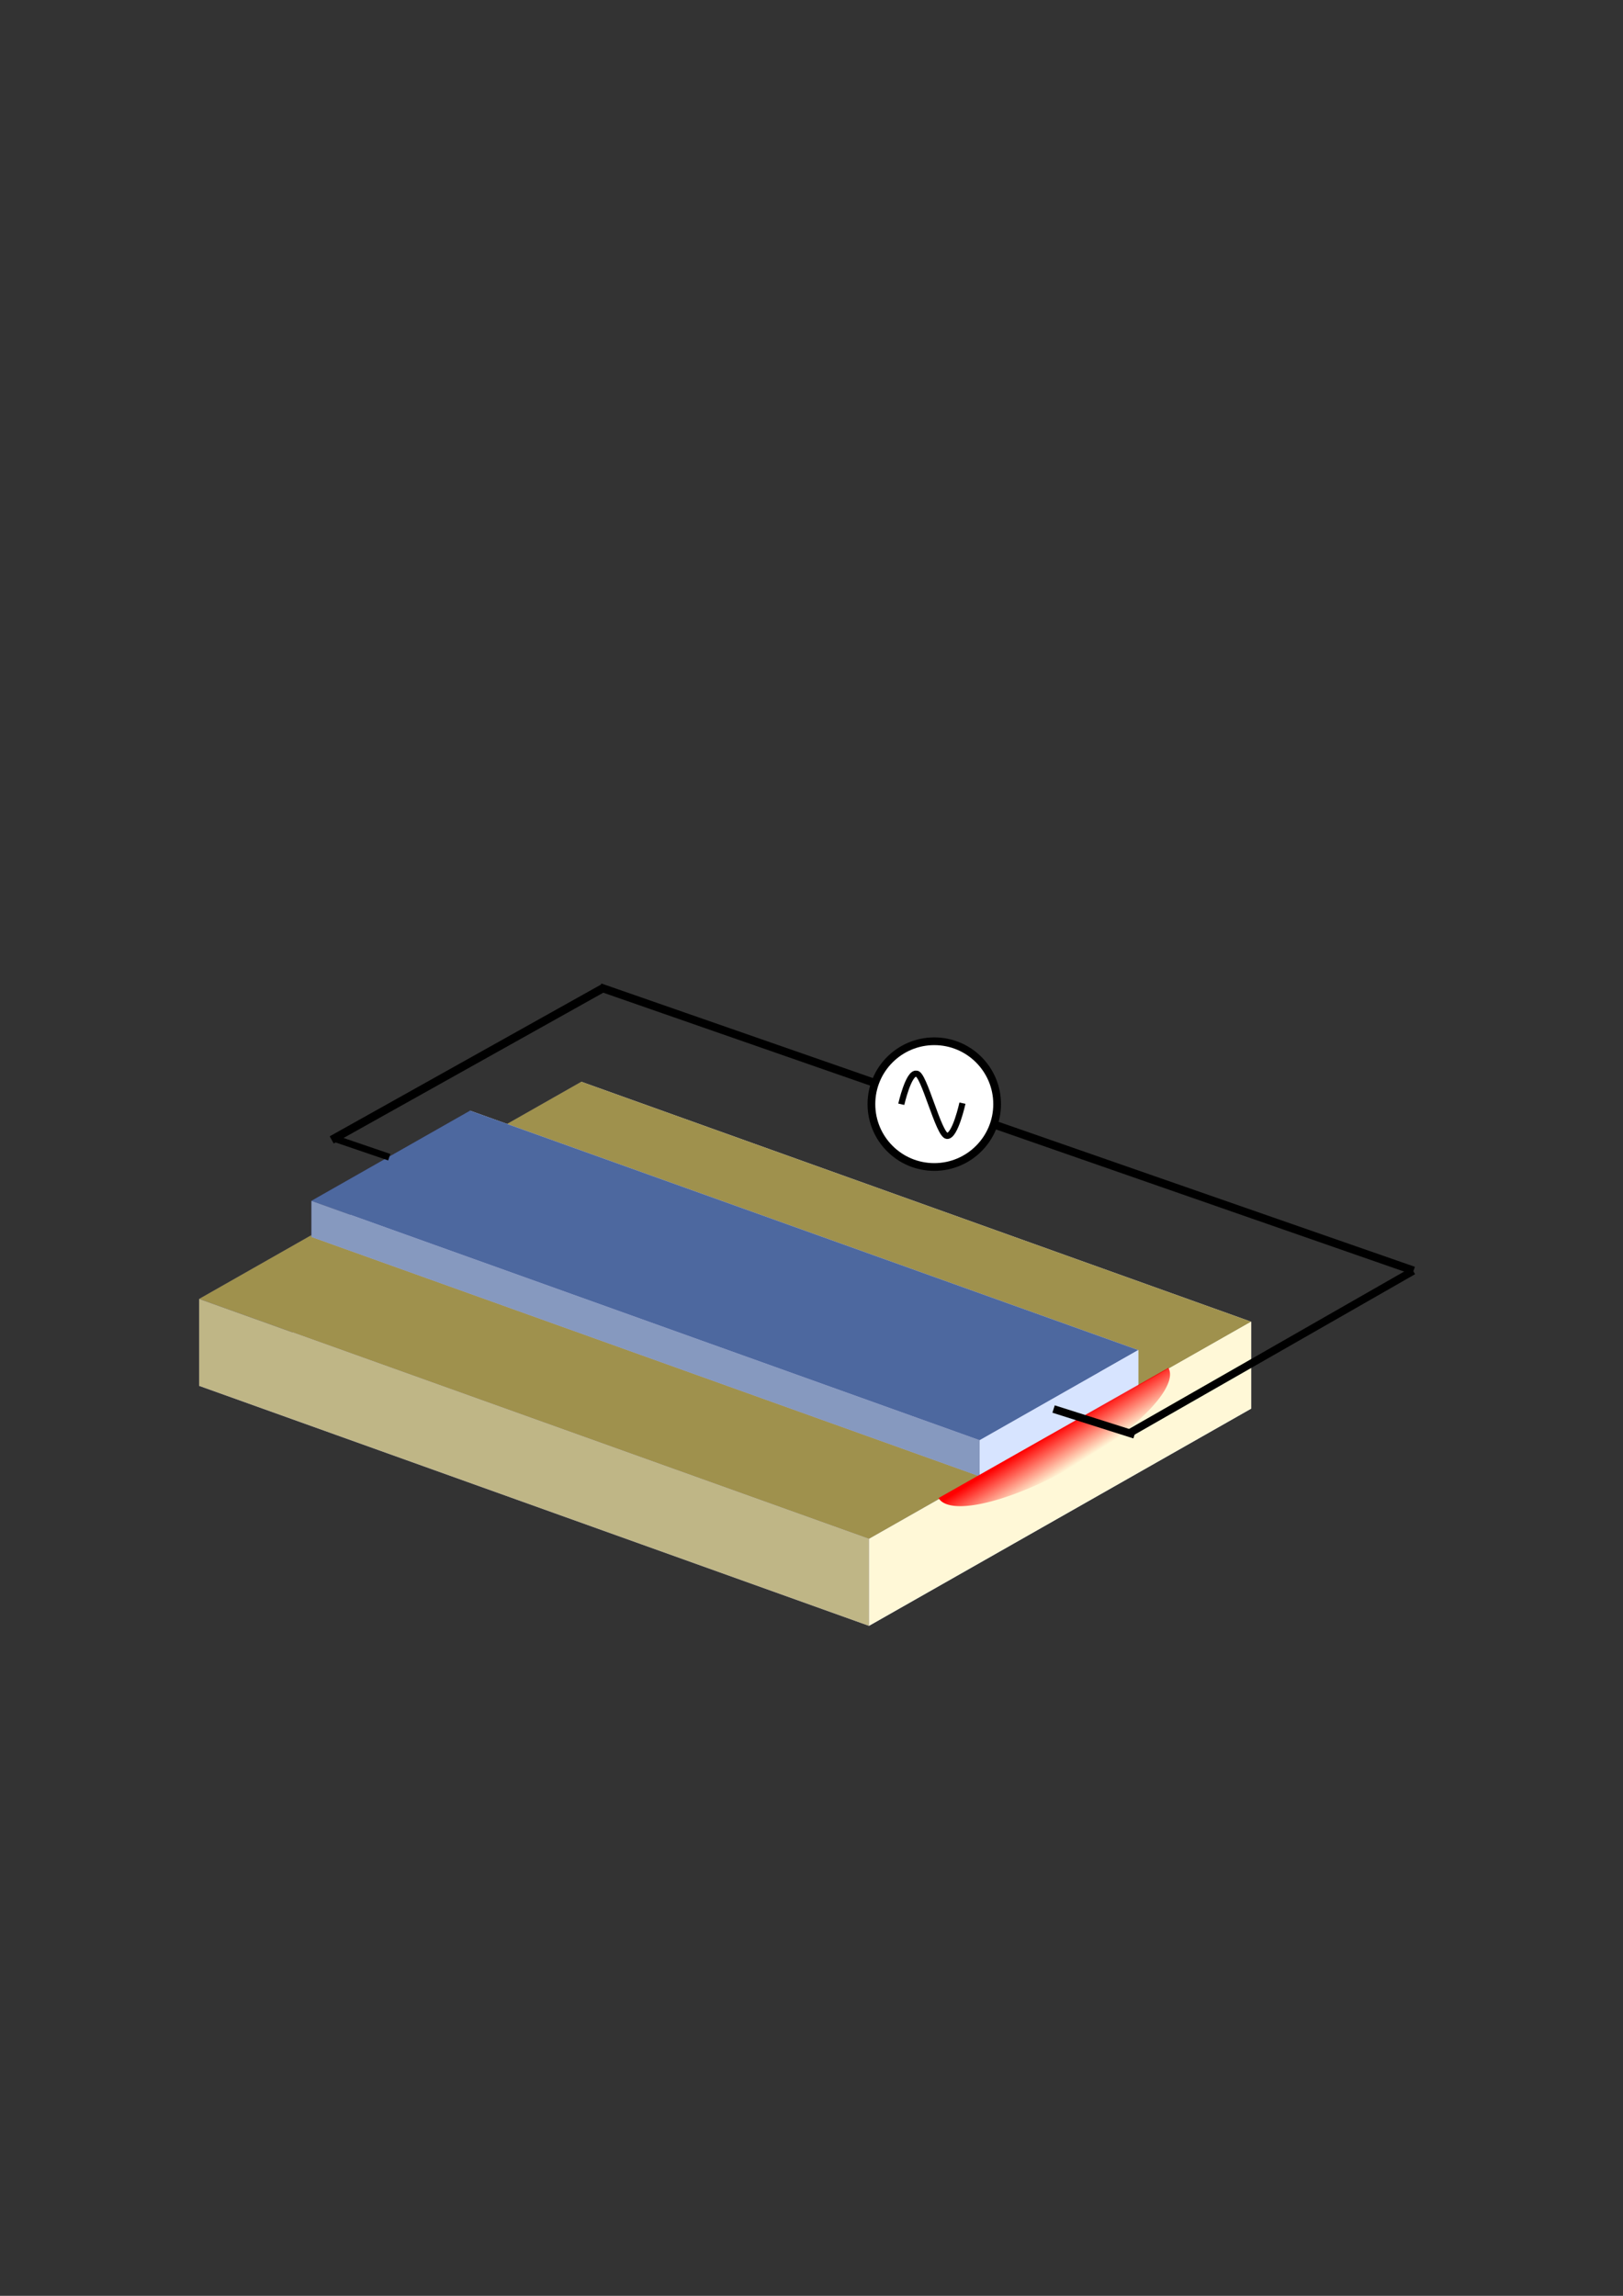 <?xml version="1.0" encoding="UTF-8" standalone="no"?>
<!-- Created with Inkscape (http://www.inkscape.org/) -->

<svg
   width="210mm"
   height="297mm"
   viewBox="0 0 210 297"
   version="1.1"
   id="svg5"
   inkscape:version="1.2 (dc2aeda, 2022-05-15)"
   sodipodi:docname="3_omega.svg"
   inkscape:export-filename="3_omega.png"
   inkscape:export-xdpi="96"
   inkscape:export-ydpi="96"
   xmlns:inkscape="http://www.inkscape.org/namespaces/inkscape"
   xmlns:sodipodi="http://sodipodi.sourceforge.net/DTD/sodipodi-0.dtd"
   xmlns:xlink="http://www.w3.org/1999/xlink"
   xmlns="http://www.w3.org/2000/svg"
   xmlns:svg="http://www.w3.org/2000/svg">
  <rect x="0" y="0" width="210" height="297" fill="#333333" stroke="none"/>
  <sodipodi:namedview
     id="namedview7"
     pagecolor="#ffffff"
     bordercolor="#999999"
     borderopacity="1"
     inkscape:showpageshadow="0"
     inkscape:pageopacity="0"
     inkscape:pagecheckerboard="0"
     inkscape:deskcolor="#d1d1d1"
     inkscape:document-units="mm"
     showgrid="false"
     inkscape:zoom="0.355"
     inkscape:cx="832.39437"
     inkscape:cy="767.60563"
     inkscape:window-width="1390"
     inkscape:window-height="949"
     inkscape:window-x="344"
     inkscape:window-y="162"
     inkscape:window-maximized="0"
     inkscape:current-layer="layer1">
    <inkscape:grid
       type="xygrid"
       id="grid2922" />
  </sodipodi:namedview>
  <defs
     id="defs2">
    <linearGradient
       id="linearGradient16745">
      <stop
         style="stop-color:#ff0000;stop-opacity:0;"
         offset="0"
         id="stop16751" />
      <stop
         style="stop-color:#ff0000;stop-opacity:1;"
         offset="1"
         id="stop16753" />
    </linearGradient>
    <inkscape:path-effect
       effect="spiro"
       id="path-effect16690"
       is_visible="true"
       lpeversion="1" />
    <inkscape:path-effect
       effect="spiro"
       id="path-effect16686"
       is_visible="true"
       lpeversion="1" />
    <inkscape:path-effect
       effect="spiro"
       id="path-effect16589"
       is_visible="true"
       lpeversion="1" />
    <inkscape:path-effect
       effect="spiro"
       id="path-effect16585"
       is_visible="true"
       lpeversion="1" />
    <inkscape:path-effect
       effect="spiro"
       id="path-effect16581"
       is_visible="true"
       lpeversion="1" />
    <inkscape:path-effect
       effect="spiro"
       id="path-effect2687"
       is_visible="true"
       lpeversion="1" />
    <inkscape:path-effect
       effect="spiro"
       id="path-effect2683"
       is_visible="true"
       lpeversion="1" />
    <inkscape:path-effect
       effect="spiro"
       id="path-effect2679"
       is_visible="true"
       lpeversion="1" />
    <inkscape:path-effect
       effect="spiro"
       id="path-effect2675"
       is_visible="true"
       lpeversion="1" />
    <inkscape:path-effect
       effect="spiro"
       id="path-effect2671"
       is_visible="true"
       lpeversion="1" />
    <inkscape:perspective
       sodipodi:type="inkscape:persp3d"
       inkscape:vp_x="-49.821352 : 17.845435 : 0"
       inkscape:vp_y="0 : 449.47654 : 0"
       inkscape:vp_z="45.915605 : 26.088282 : 0"
       inkscape:persp3d-origin="106.25221 : 74.61012 : 1"
       id="perspective240" />
    <inkscape:perspective
       sodipodi:type="inkscape:persp3d"
       inkscape:vp_x="-48.366552 : 17.324344 : 0"
       inkscape:vp_y="0 : 568.98188 : 0"
       inkscape:vp_z="46.768278 : 26.572754 : 0"
       inkscape:persp3d-origin="118.43041 : 81.35217 : 1"
       id="perspective240-7" />
    <inkscape:path-effect
       effect="spiro"
       id="path-effect2683-4"
       is_visible="true"
       lpeversion="1" />
    <linearGradient
       inkscape:collect="always"
       xlink:href="#linearGradient16745"
       id="linearGradient16747"
       x1="26.564"
       y1="233.353"
       x2="26.34"
       y2="228.209"
       gradientUnits="userSpaceOnUse" />
  </defs>
  <g
     inkscape:label="Layer 1"
     inkscape:groupmode="layer"
     id="layer1">
    <g
       id="g2541"
       transform="matrix(0.457,0,0,0.449,58.295,133.394)" />
    <path
       d="m 75.211,139.94 86.674,31.046 v 11.248 L 75.211,151.188 Z"
       style="fill:#e9e9ff;fill-rule:evenodd;stroke:none;stroke-width:3.425;stroke-linejoin:round"
       id="path438" />
    <path
       d="m 25.765,168.034 v 11.248 l 49.446,-28.094 v -11.248 z"
       style="fill:#353564;fill-rule:evenodd;stroke:none;stroke-width:3.425;stroke-linejoin:round"
       id="path440" />
    <path
       d="M 25.765,179.282 112.44,210.328 161.886,182.234 75.211,151.188 Z"
       style="fill:#afafde;fill-rule:evenodd;stroke:none;stroke-width:3.425;stroke-linejoin:round"
       id="path442" />
    <path
       d="m 25.765,168.034 86.674,31.046 49.446,-28.094 -86.674,-31.046 z"
       style="fill:#9f914d;fill-opacity:1;fill-rule:evenodd;stroke:none;stroke-width:3.425;stroke-linejoin:round"
       id="path444" />
    <path
       d="m 112.44,199.08 v 11.248 l 49.446,-28.094 v -11.248 z"
       style="fill:#fff8d7;fill-opacity:1;fill-rule:evenodd;stroke:none;stroke-width:3.425;stroke-linejoin:round"
       id="path446" />
    <path
       d="m 25.765,168.034 86.674,31.046 v 11.248 L 25.765,179.282 Z"
       style="fill:#bfb686;fill-opacity:1;fill-rule:evenodd;stroke:none;stroke-width:3.425;stroke-linejoin:round"
       id="path448" />
    <path
       d="m 60.822,143.683 86.459,30.969 v 4.667 L 60.822,148.35 Z"
       style="fill:#e9e9ff;fill-rule:evenodd;stroke:none;stroke-width:3.425;stroke-linejoin:round"
       id="path418" />
    <path
       d="m 40.294,155.347 v 4.667 L 60.822,148.35 v -4.667 z"
       style="fill:#353564;fill-rule:evenodd;stroke:none;stroke-width:3.425;stroke-linejoin:round"
       id="path420" />
    <path
       d="m 40.294,160.013 86.459,30.969 20.528,-11.664 -86.459,-30.969 z"
       style="fill:#afafde;fill-rule:evenodd;stroke:none;stroke-width:3.425;stroke-linejoin:round"
       id="path422" />
    <path
       d="m 40.294,155.347 86.459,30.969 20.528,-11.664 -86.459,-30.969 z"
       style="fill:#4d689f;fill-opacity:1;fill-rule:evenodd;stroke:none;stroke-width:3.425;stroke-linejoin:round"
       id="path424" />
    <path
       d="m 126.753,186.316 v 4.667 l 20.528,-11.664 v -4.667 z"
       style="fill:#d7e4ff;fill-opacity:1;fill-rule:evenodd;stroke:none;stroke-width:14.035;stroke-linejoin:round"
       id="path426" />
    <path
       d="m 40.294,155.347 86.459,30.969 v 4.667 L 40.294,160.013 Z"
       style="fill:#8699bf;fill-opacity:1;fill-rule:evenodd;stroke:none;stroke-width:3.425;stroke-linejoin:round"
       id="path428" />
    <path
       style="fill:url(#linearGradient16747);fill-opacity:1;stroke:none;stroke-width:0.635;stroke-dasharray:none"
       id="path15406"
       sodipodi:type="arc"
       sodipodi:cx="23.51535"
       sodipodi:cy="228.49814"
       sodipodi:rx="17.087589"
       sodipodi:ry="5.0296679"
       sodipodi:start="0"
       sodipodi:end="3.1415927"
       sodipodi:arc-type="slice"
       d="m 40.603,228.498 a 17.088,5.03 0 0 1 -8.544,4.356 17.088,5.03 0 0 1 -17.088,0 17.088,5.03 0 0 1 -8.544,-4.356 H 23.515 Z"
       transform="matrix(0.87,-0.493,0.507,0.862,0,0)" />
    <path
       style="fill:none;stroke:#000000;stroke-width:1;stroke-linecap:butt;stroke-linejoin:miter;stroke-dasharray:none;stroke-opacity:1"
       d="m 136.323,182.28 10.477,3.325"
       id="path2669"
       inkscape:path-effect="#path-effect2671"
       inkscape:original-d="m 136.32282,182.27995 10.47656,3.32486"
       sodipodi:nodetypes="cc" />
    <path
       style="fill:none;stroke:#000000;stroke-width:0.881;stroke-linecap:butt;stroke-linejoin:miter;stroke-dasharray:none;stroke-opacity:1"
       d="m 50.365,149.7 -7.205,-2.461"
       id="path2673"
       inkscape:path-effect="#path-effect2675"
       inkscape:original-d="m 50.36549,149.70005 c -6.7619,-3.08267 -45.6177203,-84.127812 -7.2047,-2.46143"
       sodipodi:nodetypes="cc" />
    <path
       style="fill:none;stroke:#000000;stroke-width:1.063;stroke-linecap:butt;stroke-linejoin:miter;stroke-dasharray:none;stroke-opacity:1"
       d="M 42.917,147.465 78.151,127.762"
       id="path2681"
       inkscape:path-effect="#path-effect2683"
       inkscape:original-d="M 42.917398,147.4655 78.150925,127.76217"
       sodipodi:nodetypes="cc" />
    <path
       style="fill:none;stroke:#000000;stroke-width:1;stroke-linecap:butt;stroke-linejoin:miter;stroke-dasharray:none;stroke-opacity:1"
       d="m 146.011,185.473 36.837,-21.068"
       id="path2681-6"
       sodipodi:nodetypes="cc" />
    <path
       style="fill:none;stroke:#000000;stroke-width:1.042;stroke-linecap:butt;stroke-linejoin:miter;stroke-dasharray:none;stroke-opacity:1"
       d="M 182.902,164.373 77.645,127.726"
       id="path2685"
       sodipodi:nodetypes="cc" />
    <circle
       style="fill:#ffffff;fill-opacity:1;stroke:#000000;stroke-width:1;stroke-dasharray:none"
       id="path2741"
       cx="120.886"
       cy="142.836"
       r="8.133" />
    <path
       style="fill:none;stroke:#000000;stroke-width:0.798;stroke-linecap:butt;stroke-linejoin:miter;stroke-dasharray:none;stroke-opacity:1"
       d="m 116.617,142.854 c 0,0 0.946,-4.164 1.961,-3.948 0.946,-0.144 2.872,7.968 3.958,8.04 1.051,0.072 1.996,-4.235 1.996,-4.235 v 0"
       id="path2924"
       sodipodi:nodetypes="ccccc" />
  </g>
</svg>
